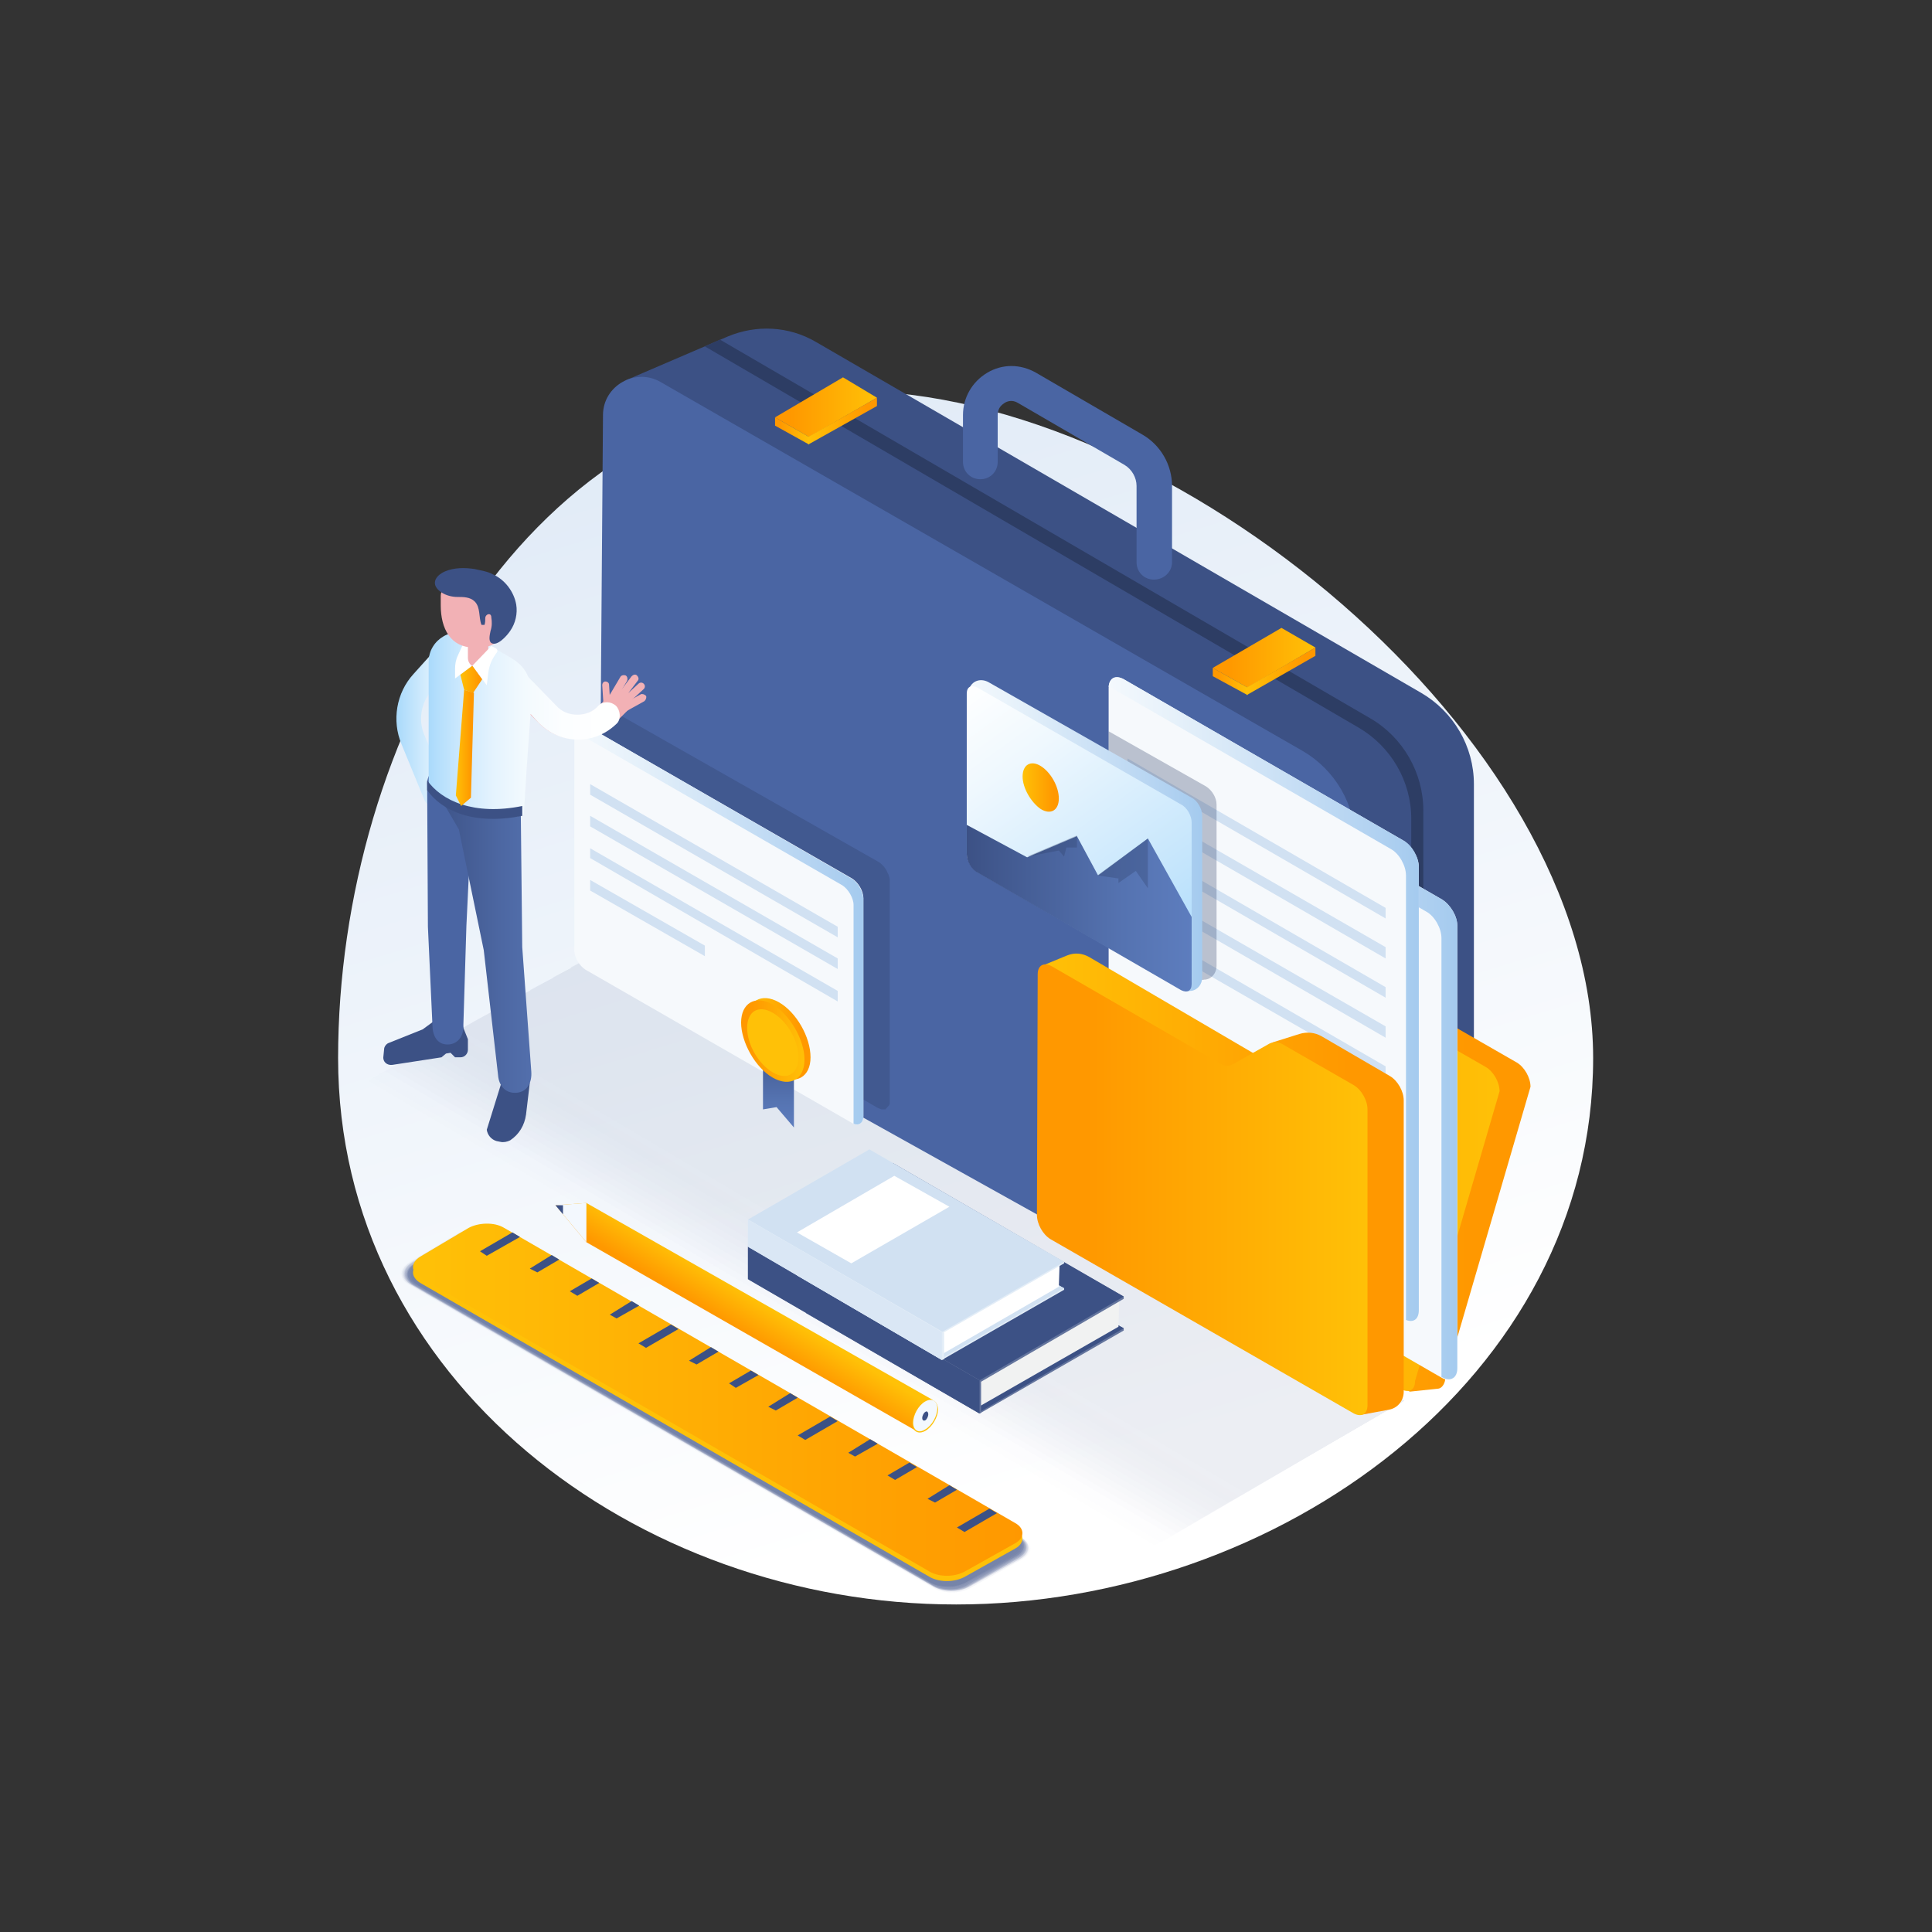 <?xml version="1.0" encoding="utf-8"?>
<!-- Generator: Adobe Illustrator 19.0.0, SVG Export Plug-In . SVG Version: 6.00 Build 0)  -->
<svg version="1.1" id="Layer_1" xmlns="http://www.w3.org/2000/svg" xmlns:xlink="http://www.w3.org/1999/xlink" x="0px" y="0px"
	 viewBox="0 0 256 256" style="enable-background:new 0 0 256 256;" xml:space="preserve">
<rect x="0" y="0" width="256" height="256" fill="#333333" stroke="none"/>
<style type="text/css">
	.st0{fill:url(#XMLID_11_);}
	.st1{opacity:0.1;}
	.st2{opacity:0;fill:#3C5185;}
	.st3{opacity:2.439000e-002;fill:#3C5185;}
	.st4{opacity:4.878000e-002;fill:#3C5185;}
	.st5{opacity:7.317100e-002;fill:#3C5185;}
	.st6{opacity:9.756100e-002;fill:#3C5185;}
	.st7{opacity:0.122;fill:#3C5185;}
	.st8{opacity:0.146;fill:#3C5185;}
	.st9{opacity:0.171;fill:#3C5185;}
	.st10{opacity:0.195;fill:#3C5185;}
	.st11{opacity:0.22;fill:#3C5185;}
	.st12{opacity:0.244;fill:#3C5185;}
	.st13{opacity:0.268;fill:#3C5185;}
	.st14{opacity:0.293;fill:#3C5185;}
	.st15{opacity:0.317;fill:#3C5185;}
	.st16{opacity:0.342;fill:#3C5185;}
	.st17{opacity:0.366;fill:#3C5185;}
	.st18{opacity:0.39;fill:#3C5185;}
	.st19{opacity:0.415;fill:#3C5185;}
	.st20{opacity:0.439;fill:#3C5185;}
	.st21{opacity:0.463;fill:#3C5185;}
	.st22{opacity:0.488;fill:#3C5185;}
	.st23{opacity:0.512;fill:#3C5185;}
	.st24{opacity:0.537;fill:#3C5185;}
	.st25{opacity:0.561;fill:#3C5185;}
	.st26{opacity:0.585;fill:#3C5185;}
	.st27{opacity:0.61;fill:#3C5185;}
	.st28{opacity:0.634;fill:#3C5185;}
	.st29{opacity:0.658;fill:#3C5185;}
	.st30{opacity:0.683;fill:#3C5185;}
	.st31{opacity:0.707;fill:#3C5185;}
	.st32{opacity:0.732;fill:#3C5185;}
	.st33{opacity:0.756;fill:#3C5185;}
	.st34{opacity:0.78;fill:#3C5185;}
	.st35{opacity:0.805;fill:#3C5185;}
	.st36{opacity:0.829;fill:#3C5185;}
	.st37{opacity:0.854;fill:#3C5185;}
	.st38{opacity:0.878;fill:#3C5185;}
	.st39{opacity:0.902;fill:#3C5185;}
	.st40{opacity:0.927;fill:#3C5185;}
	.st41{opacity:0.951;fill:#3C5185;}
	.st42{opacity:0.976;fill:#3C5185;}
	.st43{fill:#3C5185;}
	.st44{fill:#2D3D64;}
	.st45{fill:#4A65A3;}
	.st46{fill:url(#XMLID_168_);}
	.st47{fill:url(#XMLID_169_);}
	.st48{fill:url(#XMLID_170_);}
	.st49{fill:url(#XMLID_171_);}
	.st50{fill:url(#XMLID_172_);}
	.st51{fill:url(#XMLID_173_);}
	.st52{fill:url(#XMLID_175_);}
	.st53{fill:url(#XMLID_177_);}
	.st54{fill:#F6F9FC;}
	.st55{fill:url(#XMLID_178_);}
	.st56{fill:url(#XMLID_179_);}
	.st57{fill:#D1E1F2;}
	.st58{fill:url(#XMLID_180_);}
	.st59{fill:url(#XMLID_181_);}
	.st60{opacity:0.3;fill:#2D3D64;}
	.st61{fill:url(#XMLID_182_);}
	.st62{fill:url(#XMLID_183_);}
	.st63{fill:url(#XMLID_184_);}
	.st64{fill:url(#XMLID_185_);}
	.st65{opacity:0.7;}
	.st66{fill:#FFC107;}
	.st67{fill:url(#XMLID_186_);}
	.st68{fill:url(#XMLID_187_);}
	.st69{fill:#F3F8FE;}
	.st70{fill:#63749D;}
	.st71{fill:#F1F2F2;}
	.st72{fill:#FFFFFF;}
	.st73{fill:#E3EDF7;}
	.st74{fill:#DAE7F5;}
	.st75{fill:url(#XMLID_188_);}
	.st76{fill:url(#XMLID_189_);}
	.st77{fill:url(#XMLID_190_);}
	.st78{fill:url(#XMLID_191_);}
	.st79{fill:url(#XMLID_192_);}
	.st80{fill:#F2B1B5;}
	.st81{fill:url(#XMLID_193_);}
	.st82{fill:url(#XMLID_194_);}
	.st83{fill:url(#XMLID_195_);}
	.st84{fill:url(#XMLID_196_);}
</style>
<g>
	<linearGradient id="XMLID_11_" gradientUnits="userSpaceOnUse" x1="150.027" y1="213.026" x2="100.866" y2="52.718">
		<stop  offset="0.11" style="stop-color:#FFFFFF"/>
		<stop  offset="1" style="stop-color:#E1EBF7"/>
	</linearGradient>
	<path id="XMLID_167_" class="st0" d="M211.1,140.2c0,42.4-41.9,72.4-84.4,72.4s-81.9-29.9-81.9-72.4s25.4-88.4,67.9-88.4
		S211.1,97.7,211.1,140.2z"/>
	<g id="XMLID_98_" class="st1">
		<polygon id="XMLID_117_" class="st2" points="81.6,125.2 47.9,143.6 152.3,205.3 186,185.6 		"/>
		<polygon id="XMLID_166_" class="st3" points="81.6,125.2 48.7,143.2 153,204.8 186,185.6 		"/>
		<polygon id="XMLID_165_" class="st4" points="81.6,125.2 49.4,142.8 153.8,204.4 186,185.6 		"/>
		<polygon id="XMLID_164_" class="st5" points="81.6,125.2 50.2,142.4 154.5,204 186,185.6 		"/>
		<polygon id="XMLID_163_" class="st6" points="81.6,125.2 51,141.9 155.3,203.5 186,185.6 		"/>
		<polygon id="XMLID_162_" class="st7" points="81.6,125.2 51.8,141.5 156,203.1 186,185.6 		"/>
		<polygon id="XMLID_161_" class="st8" points="81.6,125.2 52.5,141.1 156.8,202.6 186,185.6 		"/>
		<polygon id="XMLID_160_" class="st9" points="81.6,125.2 53.3,140.6 157.5,202.2 186,185.6 		"/>
		<polygon id="XMLID_149_" class="st10" points="81.6,125.2 54.1,140.2 158.3,201.7 186,185.6 		"/>
		<polygon id="XMLID_139_" class="st11" points="81.6,125.2 54.8,139.8 159,201.3 186,185.6 		"/>
		<polygon id="XMLID_138_" class="st12" points="81.6,125.2 55.6,139.4 159.8,200.9 186,185.6 		"/>
		<polygon id="XMLID_134_" class="st13" points="81.6,125.2 56.4,138.9 160.5,200.4 186,185.6 		"/>
		<polygon id="XMLID_133_" class="st14" points="81.6,125.2 57.1,138.5 161.2,200 186,185.6 		"/>
		<polygon id="XMLID_132_" class="st15" points="81.6,125.2 57.9,138.1 162,199.5 186,185.6 		"/>
		<polygon id="XMLID_131_" class="st16" points="81.6,125.2 58.7,137.7 162.7,199.1 186,185.6 		"/>
		<polygon id="XMLID_115_" class="st17" points="81.6,125.2 59.5,137.2 163.5,198.7 186,185.6 		"/>
		<polygon id="XMLID_114_" class="st18" points="81.6,125.2 60.2,136.8 164.2,198.2 186,185.6 		"/>
		<polygon id="XMLID_113_" class="st19" points="81.6,125.2 61,136.4 165,197.8 186,185.6 		"/>
		<polygon id="XMLID_112_" class="st20" points="81.6,125.2 61.8,135.9 165.7,197.3 186,185.6 		"/>
		<polygon id="XMLID_111_" class="st21" points="81.6,125.2 62.5,135.5 166.5,196.9 186,185.6 		"/>
		<polygon id="XMLID_110_" class="st22" points="81.6,125.2 63.3,135.1 167.2,196.4 186,185.6 		"/>
		<polygon id="XMLID_109_" class="st23" points="81.6,125.2 64.1,134.7 168,196 186,185.6 		"/>
		<polygon id="XMLID_108_" class="st24" points="81.6,125.2 64.9,134.2 168.7,195.6 186,185.6 		"/>
		<polygon id="XMLID_107_" class="st25" points="81.6,125.2 65.6,133.8 169.5,195.1 186,185.6 		"/>
		<polygon id="XMLID_106_" class="st26" points="81.6,125.2 66.4,133.4 170.2,194.7 186,185.6 		"/>
		<polygon id="XMLID_105_" class="st27" points="81.6,125.2 67.2,132.9 170.9,194.2 186,185.6 		"/>
		<polygon id="XMLID_104_" class="st28" points="81.6,125.2 67.9,132.5 171.7,193.8 186,185.6 		"/>
		<polygon id="XMLID_103_" class="st29" points="81.6,125.2 68.7,132.1 172.4,193.4 186,185.6 		"/>
		<polygon id="XMLID_102_" class="st30" points="81.6,125.2 69.5,131.7 173.2,192.9 186,185.6 		"/>
		<polygon id="XMLID_101_" class="st31" points="81.6,125.2 70.2,131.2 173.9,192.5 186,185.6 		"/>
		<polygon id="XMLID_100_" class="st32" points="81.6,125.2 71,130.8 174.7,192 186,185.6 		"/>
		<polygon id="XMLID_99_" class="st33" points="81.6,125.2 71.8,130.4 175.4,191.6 186,185.6 		"/>
		<polygon id="XMLID_70_" class="st34" points="81.6,125.2 72.6,130 176.2,191.1 186,185.6 		"/>
		<polygon id="XMLID_69_" class="st35" points="81.6,125.2 73.3,129.5 176.9,190.7 186,185.6 		"/>
		<polygon id="XMLID_64_" class="st36" points="81.6,125.2 74.1,129.1 177.7,190.3 186,185.6 		"/>
		<polygon id="XMLID_62_" class="st37" points="81.6,125.2 74.9,128.7 178.4,189.8 186,185.6 		"/>
		<polygon id="XMLID_61_" class="st38" points="81.6,125.2 75.6,128.2 179.2,189.4 186,185.6 		"/>
		<polygon id="XMLID_60_" class="st39" points="81.6,125.2 76.4,127.8 179.9,188.9 186,185.6 		"/>
		<polygon id="XMLID_59_" class="st40" points="81.6,125.2 77.2,127.4 180.6,188.5 186,185.6 		"/>
		<polygon id="XMLID_52_" class="st41" points="81.6,125.2 77.9,127 181.4,188.1 186,185.6 		"/>
		<polygon id="XMLID_51_" class="st42" points="81.6,125.2 78.7,126.5 182.1,187.6 186,185.6 		"/>
		<polygon id="XMLID_116_" class="st43" points="81.6,125.2 79.5,126.1 182.9,187.2 186,185.6 		"/>
	</g>
	<g id="XMLID_65_">
		<path id="XMLID_80_" class="st43" d="M96.4,44.6c3.8-1.6,8.1-1.4,11.7,0.7l80.2,46.5c4.3,2.5,7,7.1,7,12.1v58.9
			c0,4.2-2.2,8.1-5.9,10.3l-12.4,7.3l-74.6-55.4c-4.5-2.5-7.2-7.2-7.2-12.3L82.9,50.4L96.4,44.6z"/>
		<path id="XMLID_79_" class="st44" d="M181.6,95.2L95.4,45l-2,0.9L180,96.4c4.3,2.5,7,7.1,7,12.1v65.9l1.6-0.9v-66.1
			C188.6,102.4,185.9,97.7,181.6,95.2z"/>
		<path id="XMLID_78_" class="st45" d="M87.5,50.6l85.1,48.9c4.3,2.5,7,7.1,7,12.1v64.2c0,3.9-4.2,6.3-7.6,4.4l-85.4-47.6
			c-4.5-2.5-7.2-7.2-7.2-12.3L79.9,55C79.9,51.1,84.2,48.7,87.5,50.6z"/>
		<g id="XMLID_74_">
			<linearGradient id="XMLID_168_" gradientUnits="userSpaceOnUse" x1="102.669" y1="53.961" x2="116.228" y2="53.961">
				<stop  offset="0.15" style="stop-color:#FF9800"/>
				<stop  offset="1" style="stop-color:#FFC107"/>
			</linearGradient>
			<polygon id="XMLID_77_" class="st46" points="102.7,55.3 111.7,50 116.2,52.7 107.2,57.9 			"/>
			<linearGradient id="XMLID_169_" gradientUnits="userSpaceOnUse" x1="102.669" y1="57.09" x2="107.189" y2="57.09">
				<stop  offset="0.15" style="stop-color:#FF9800"/>
				<stop  offset="1" style="stop-color:#FFC107"/>
			</linearGradient>
			<polygon id="XMLID_76_" class="st47" points="102.7,55.3 102.7,56.4 107.2,58.9 107.2,57.9 			"/>
			
				<linearGradient id="XMLID_170_" gradientUnits="userSpaceOnUse" x1="75.346" y1="55.785" x2="84.483" y2="55.785" gradientTransform="matrix(-1 0 0 1 191.574 0)">
				<stop  offset="0.15" style="stop-color:#FF9800"/>
				<stop  offset="1" style="stop-color:#FFC107"/>
			</linearGradient>
			<polygon id="XMLID_75_" class="st48" points="116.2,52.7 116.2,53.8 107.1,58.9 107.1,57.9 			"/>
		</g>
		<g id="XMLID_68_">
			<linearGradient id="XMLID_171_" gradientUnits="userSpaceOnUse" x1="160.738" y1="87.151" x2="174.297" y2="87.151">
				<stop  offset="0.15" style="stop-color:#FF9800"/>
				<stop  offset="1" style="stop-color:#FFC107"/>
			</linearGradient>
			<polygon id="XMLID_73_" class="st49" points="160.7,88.5 169.8,83.2 174.3,85.8 165.3,91.1 			"/>
			<linearGradient id="XMLID_172_" gradientUnits="userSpaceOnUse" x1="160.738" y1="90.28" x2="165.258" y2="90.28">
				<stop  offset="0.15" style="stop-color:#FF9800"/>
				<stop  offset="1" style="stop-color:#FFC107"/>
			</linearGradient>
			<polygon id="XMLID_72_" class="st50" points="160.7,88.5 160.7,89.6 165.3,92.1 165.3,91.1 			"/>
			
				<linearGradient id="XMLID_173_" gradientUnits="userSpaceOnUse" x1="17.277" y1="88.975" x2="26.414" y2="88.975" gradientTransform="matrix(-1 0 0 1 191.574 0)">
				<stop  offset="0.15" style="stop-color:#FF9800"/>
				<stop  offset="1" style="stop-color:#FFC107"/>
			</linearGradient>
			<polygon id="XMLID_71_" class="st51" points="174.3,85.8 174.3,86.9 165.2,92.1 165.2,91.1 			"/>
		</g>
		<g id="XMLID_66_">
			<path id="XMLID_67_" class="st45" d="M152.9,76.8c-1.3,0-2.3-1-2.3-2.3V64.4c0-1.1-0.6-2.2-1.6-2.8l-14.1-8.2
				c-0.8-0.5-1.5-0.2-1.8,0c-0.3,0.2-0.9,0.6-0.9,1.6v6.2c0,1.3-1,2.3-2.3,2.3c-1.3,0-2.3-1-2.3-2.3V55c0-2.3,1.2-4.4,3.2-5.6
				c2-1.2,4.4-1.2,6.5,0l14.1,8.2c2.4,1.4,3.9,4,3.9,6.8v10.1C155.3,75.8,154.2,76.8,152.9,76.8z"/>
		</g>
	</g>
	<g id="XMLID_48_">
		<linearGradient id="XMLID_175_" gradientUnits="userSpaceOnUse" x1="146.764" y1="154.492" x2="202.935" y2="154.492">
			<stop  offset="0" style="stop-color:#FFC107"/>
			<stop  offset="0.85" style="stop-color:#FF9800"/>
		</linearGradient>
		<path id="XMLID_1113_" class="st52" d="M158.5,125.3l0.3-0.3c0.6-0.5,1.4-0.5,2.1-0.1l22.5,13.1c0.5,0.3,1.1,0.3,1.6,0l4.6-2.6
			c0.6-0.4,1.4-0.4,2,0l9.4,5.4c1,0.6,1.8,2,1.8,3.2l-11.3,38.7c0,0.4-0.3,1.2-0.9,1.3l-3.8,0.4l-38.3-23.5c-1-0.6-1.8-2-1.8-3.2
			l11.3-31.3C158.1,125.9,158.2,125.6,158.5,125.3z"/>
		<linearGradient id="XMLID_177_" gradientUnits="userSpaceOnUse" x1="143.661" y1="154.868" x2="198.777" y2="154.868">
			<stop  offset="0.15" style="stop-color:#FF9800"/>
			<stop  offset="1" style="stop-color:#FFC107"/>
		</linearGradient>
		<path id="XMLID_1112_" class="st53" d="M155,126.7c0-1.2,0.8-1.6,1.8-1.1l22.5,13c0.5,0.3,1.1,0.3,1.6,0l4.6-2.6
			c0.6-0.4,1.4-0.4,2,0l9.4,5.4c1,0.6,1.8,2,1.8,3.2L187.5,183c0,1.2-0.8,1.6-1.8,1.1L145.5,161c-1-0.6-1.8-2-1.8-3.2L155,126.7z"/>
		<path id="XMLID_1111_" class="st54" d="M154,97.8c-1.1-0.6-2-0.1-2,1.2v58.7c0,1.3,0.9,2.8,2,3.5l37.1,21.4c1.1,0.6,2,0.1,2-1.2
			v-58.7c0-1.3-0.9-2.8-2-3.5L154,97.8z"/>
		<linearGradient id="XMLID_178_" gradientUnits="userSpaceOnUse" x1="151.965" y1="140.184" x2="193.076" y2="140.184">
			<stop  offset="0" style="stop-color:#F4F9FD"/>
			<stop  offset="0.209" style="stop-color:#E6F1FA"/>
			<stop  offset="0.851" style="stop-color:#B2D2F1"/>
			<stop  offset="0.996" style="stop-color:#A5CBEF"/>
		</linearGradient>
		<path id="XMLID_1109_" class="st55" d="M191.1,119.2L154,97.8c-1.1-0.6-2-0.1-2,1.2v0.4l37,21.4c1.1,0.6,2,2.2,2,3.5v58.2l0.1,0
			c1.1,0.6,2,0.1,2-1.2v-58.7C193.1,121.4,192.2,119.9,191.1,119.2z"/>
		<path id="XMLID_1108_" class="st54" d="M148.9,90c-1.1-0.6-2-0.1-2,1.2v58.7c0,1.3,0.9,2.8,2,3.5l37.1,21.4c1.1,0.6,2,0.1,2-1.2
			v-58.7c0-1.3-0.9-2.8-2-3.5L148.9,90z"/>
		<linearGradient id="XMLID_179_" gradientUnits="userSpaceOnUse" x1="146.922" y1="132.313" x2="188.018" y2="132.313">
			<stop  offset="0" style="stop-color:#F4F9FD"/>
			<stop  offset="0.209" style="stop-color:#E6F1FA"/>
			<stop  offset="0.851" style="stop-color:#B2D2F1"/>
			<stop  offset="0.996" style="stop-color:#A5CBEF"/>
		</linearGradient>
		<path id="XMLID_1107_" class="st56" d="M186,111.4L148.9,90c-1.1-0.6-1.9-0.2-2,1c0.1,0,0.2,0.1,0.3,0.1l37.1,21.4
			c1.1,0.6,2,2.2,2,3.5v58.7c0,0.1,0,0.1,0,0.2c1,0.4,1.7-0.1,1.7-1.3v-58.7C188,113.6,187.1,112,186,111.4z"/>
		<g id="XMLID_1105_">
			<polygon id="XMLID_1106_" class="st57" points="183.6,121.7 149.4,101.9 149.4,100.5 183.6,120.3 			"/>
		</g>
		<g id="XMLID_1103_">
			<polygon id="XMLID_1104_" class="st57" points="183.6,127 149.4,107.2 149.4,105.8 183.6,125.5 			"/>
		</g>
		<g id="XMLID_1101_">
			<polygon id="XMLID_1102_" class="st57" points="183.6,132.2 149.4,112.4 149.4,111 183.6,130.8 			"/>
		</g>
		<g id="XMLID_63_">
			<polygon id="XMLID_1100_" class="st57" points="183.6,137.5 149.4,117.7 149.4,116.3 183.6,136 			"/>
		</g>
		<g id="XMLID_57_">
			<polygon id="XMLID_58_" class="st57" points="183.6,142.7 149.4,123 149.4,121.5 183.6,141.3 			"/>
		</g>
		<linearGradient id="XMLID_180_" gradientUnits="userSpaceOnUse" x1="137.944" y1="156.917" x2="185.958" y2="156.917">
			<stop  offset="0" style="stop-color:#FFC107"/>
			<stop  offset="0.85" style="stop-color:#FF9800"/>
		</linearGradient>
		<path id="XMLID_56_" class="st58" d="M141.4,126.6c1-0.4,2-0.3,2.9,0.2l22.2,13c0.5,0.3,1.7-1.5,2.2-1.7l3.5-1.1
			c1-0.3,2-0.2,2.9,0.3l9.1,5.3c1,0.6,1.8,2,1.8,3.2v38.6c0,1.2-0.8,2.2-2,2.4l-3.8,0.7l-37.3-24c-1-0.6-1.8-2-1.8-3.2l-3.1-32.3
			L141.4,126.6z"/>
		<linearGradient id="XMLID_181_" gradientUnits="userSpaceOnUse" x1="137.456" y1="157.595" x2="181.282" y2="157.595">
			<stop  offset="0.15" style="stop-color:#FF9800"/>
			<stop  offset="1" style="stop-color:#FFC107"/>
		</linearGradient>
		<path id="XMLID_1049_" class="st59" d="M137.5,129.1c0-1.2,0.8-1.6,1.8-1.1l22.5,13c0.5,0.3,1.1,0.3,1.6,0l4.6-2.6
			c0.6-0.4,1.4-0.4,2,0l9.4,5.4c1,0.6,1.8,2,1.8,3.2v39.2c0,1.2-0.8,1.6-1.8,1.1l-40.2-23.1c-1-0.6-1.8-2-1.8-3.2L137.5,129.1z"/>
		<path id="XMLID_50_" class="st60" d="M159.8,104.2l-12.9-7.3V123l11.5,6.6c0.4,0.2,0.8,0.3,1.2,0.2l0.1,0c0.9-0.1,1.5-0.9,1.5-1.8
			v-21.4C161.2,105.7,160.6,104.7,159.8,104.2z"/>
		<g id="XMLID_49_">
			
				<linearGradient id="XMLID_182_" gradientUnits="userSpaceOnUse" x1="355.273" y1="110.746" x2="386.356" y2="110.746" gradientTransform="matrix(1 0 0 1 -227.153 0)">
				<stop  offset="0" style="stop-color:#F4F9FD"/>
				<stop  offset="0.209" style="stop-color:#E6F1FA"/>
				<stop  offset="0.851" style="stop-color:#B2D2F1"/>
				<stop  offset="0.996" style="stop-color:#A5CBEF"/>
			</linearGradient>
			<path id="XMLID_55_" class="st61" d="M128.6,90.9l-0.1,0.2c-0.2,0.3-0.3,0.6-0.3,1v21.1c0,0.9,0.6,2,1.4,2.4l26.9,15.5
				c0.4,0.2,0.8,0.3,1.2,0.2l0.1,0c0.9-0.1,1.5-0.9,1.5-1.8v-21.4c0-0.9-0.6-2-1.4-2.4L131,90.4C130.1,89.9,129.1,90.1,128.6,90.9z"
				/>
			<linearGradient id="XMLID_183_" gradientUnits="userSpaceOnUse" x1="157.585" y1="131.37" x2="128.252" y2="90.371">
				<stop  offset="0" style="stop-color:#A8D9FB"/>
				<stop  offset="0.278" style="stop-color:#C4E5FC"/>
				<stop  offset="0.756" style="stop-color:#EFF8FE"/>
				<stop  offset="1" style="stop-color:#FFFFFF"/>
			</linearGradient>
			<path id="XMLID_54_" class="st62" d="M129.5,91.1c-0.8-0.4-1.4-0.1-1.4,0.8v21.2c0,0.9,0.6,2,1.4,2.4l27,15.6
				c0.8,0.4,1.4,0.1,1.4-0.8v-21.3c0-0.9-0.6-2-1.4-2.4L129.5,91.1z"/>
			
				<linearGradient id="XMLID_184_" gradientUnits="userSpaceOnUse" x1="315.815" y1="104.309" x2="320.655" y2="104.309" gradientTransform="matrix(-1 0 0 1 456.146 0)">
				<stop  offset="0.15" style="stop-color:#FF9800"/>
				<stop  offset="1" style="stop-color:#FFC107"/>
			</linearGradient>
			<path id="XMLID_1032_" class="st63" d="M137.9,101.5c-1.3-0.8-2.4-0.2-2.4,1.4c0,1.5,1.1,3.4,2.4,4.3c1.3,0.8,2.4,0.2,2.4-1.4
				C140.3,104.2,139.2,102.3,137.9,101.5z"/>
			<linearGradient id="XMLID_185_" gradientUnits="userSpaceOnUse" x1="128.12" y1="120.23" x2="157.904" y2="120.23">
				<stop  offset="0" style="stop-color:#3C5185"/>
				<stop  offset="0.128" style="stop-color:#41588E"/>
				<stop  offset="0.695" style="stop-color:#5573B1"/>
				<stop  offset="1" style="stop-color:#5D7DBE"/>
			</linearGradient>
			<path id="XMLID_1024_" class="st64" d="M152.1,111.1l-6.6,4.9l-2.8-5.2l-6.6,2.8l-8-4.3v3.9c0,0.9,0.6,2,1.4,2.4l27,15.6
				c0.8,0.4,1.4,0.1,1.4-0.8v-3.4v-5.5L152.1,111.1z"/>
			<polygon id="XMLID_971_" class="st60" points="152.1,111.1 152.1,117.7 150.5,115.4 148.2,117 148.2,116.4 145.4,116 
				152.1,111.1 			"/>
			<polygon id="XMLID_53_" class="st60" points="142.7,110.7 142.7,112.3 141.3,112.3 141,113.5 140.3,112.7 136.1,113.5 			"/>
		</g>
	</g>
	<g id="XMLID_255_">
		<g class="st65">
			<path id="XMLID_272_" class="st2" d="M135.6,206.6c1.4-0.8,1.4-2,0-2.8l-70-40.4c-1.4-0.8-3.6-0.8-4.9,0l-6.6,3.9
				c-1.3,0.8-1.3,2.1,0,2.9l69.7,40.3c1.4,0.8,3.6,0.8,4.9,0L135.6,206.6z"/>
			<path id="XMLID_47_" class="st3" d="M135.5,206.6c1.4-0.8,1.4-2,0-2.8l-69.9-40.4c-1.3-0.8-3.5-0.8-4.9,0l-6.6,3.9
				c-1.3,0.8-1.3,2.1,0,2.9l69.6,40.2c1.3,0.8,3.6,0.8,4.9,0L135.5,206.6z"/>
			<path id="XMLID_45_" class="st4" d="M135.4,206.6c1.3-0.8,1.3-2,0-2.8l-69.8-40.3c-1.3-0.8-3.5-0.8-4.9,0l-6.5,3.9
				c-1.3,0.8-1.3,2.1,0,2.8l69.5,40.2c1.3,0.8,3.5,0.8,4.9,0L135.4,206.6z"/>
			<path id="XMLID_44_" class="st5" d="M135.3,206.5c1.3-0.8,1.3-2,0-2.8l-69.7-40.3c-1.3-0.8-3.5-0.8-4.8,0l-6.5,3.9
				c-1.3,0.8-1.3,2.1,0,2.8l69.4,40.1c1.3,0.8,3.5,0.8,4.9,0L135.3,206.5z"/>
			<path id="XMLID_43_" class="st6" d="M135.3,206.5c1.3-0.8,1.3-2,0-2.8l-69.6-40.2c-1.3-0.8-3.5-0.8-4.8,0l-6.5,3.9
				c-1.3,0.8-1.3,2.1,0,2.8l69.3,40c1.3,0.8,3.5,0.8,4.8,0L135.3,206.5z"/>
			<path id="XMLID_42_" class="st7" d="M135.2,206.5c1.3-0.8,1.3-2,0-2.8l-69.4-40.2c-1.3-0.8-3.5-0.7-4.8,0l-6.5,3.9
				c-1.3,0.8-1.3,2.1,0,2.8l69.2,40c1.3,0.8,3.5,0.8,4.8,0L135.2,206.5z"/>
			<path id="XMLID_41_" class="st8" d="M135.1,206.4c1.3-0.8,1.3-2,0-2.8l-69.3-40.1c-1.3-0.8-3.5-0.7-4.8,0l-6.4,3.8
				c-1.3,0.8-1.3,2,0,2.8l69.1,39.9c1.3,0.8,3.5,0.8,4.8,0L135.1,206.4z"/>
			<path id="XMLID_40_" class="st9" d="M135,206.4c1.3-0.8,1.3-2,0-2.7l-69.2-40c-1.3-0.8-3.5-0.7-4.8,0l-6.4,3.8
				c-1.3,0.8-1.3,2,0,2.8l69,39.9c1.3,0.8,3.5,0.8,4.8,0L135,206.4z"/>
			<path id="XMLID_37_" class="st10" d="M135,206.4c1.3-0.7,1.3-2,0-2.7l-69.1-40c-1.3-0.8-3.4-0.7-4.7,0l-6.4,3.8
				c-1.3,0.8-1.3,2,0,2.8l68.9,39.8c1.3,0.8,3.5,0.8,4.8,0L135,206.4z"/>
			<path id="XMLID_35_" class="st11" d="M134.9,206.3c1.3-0.7,1.3-2,0-2.7l-69-39.9c-1.3-0.8-3.4-0.7-4.7,0l-6.4,3.8
				c-1.3,0.8-1.3,2,0,2.8l68.7,39.8c1.3,0.8,3.4,0.8,4.8,0L134.9,206.3z"/>
			<path id="XMLID_34_" class="st12" d="M134.8,206.3c1.3-0.7,1.3-2,0-2.7l-68.9-39.9c-1.3-0.8-3.4-0.7-4.7,0l-6.3,3.8
				c-1.3,0.8-1.3,2,0,2.8l68.6,39.7c1.3,0.8,3.4,0.8,4.7,0L134.8,206.3z"/>
			<path id="XMLID_33_" class="st13" d="M134.7,206.2c1.3-0.7,1.3-2,0-2.7L66,163.7c-1.3-0.7-3.4-0.7-4.7,0l-6.3,3.8
				c-1.3,0.8-1.3,2,0,2.8l68.5,39.7c1.3,0.7,3.4,0.8,4.7,0L134.7,206.2z"/>
			<path id="XMLID_32_" class="st14" d="M134.7,206.2c1.3-0.7,1.3-2,0-2.7L66,163.7c-1.3-0.7-3.4-0.7-4.7,0l-6.3,3.8
				c-1.3,0.8-1.3,2,0,2.7l68.4,39.6c1.3,0.7,3.4,0.8,4.7,0L134.7,206.2z"/>
			<path id="XMLID_31_" class="st15" d="M134.6,206.2c1.3-0.7,1.3-1.9,0-2.7L66,163.7c-1.3-0.7-3.4-0.7-4.7,0l-6.3,3.7
				c-1.3,0.8-1.3,2,0,2.7l68.3,39.6c1.3,0.7,3.4,0.7,4.7,0L134.6,206.2z"/>
			<path id="XMLID_30_" class="st16" d="M134.5,206.1c1.3-0.7,1.3-1.9,0-2.7l-68.5-39.7c-1.3-0.7-3.4-0.7-4.6,0l-6.2,3.7
				c-1.3,0.8-1.3,2,0,2.7l68.2,39.5c1.3,0.7,3.4,0.7,4.7,0L134.5,206.1z"/>
			<path id="XMLID_29_" class="st17" d="M134.4,206.1c1.3-0.7,1.3-1.9,0-2.7l-68.4-39.6c-1.3-0.7-3.4-0.7-4.6,0l-6.2,3.7
				c-1.3,0.8-1.3,2,0,2.7l68.1,39.5c1.3,0.7,3.4,0.7,4.6,0L134.4,206.1z"/>
			<path id="XMLID_28_" class="st18" d="M134.4,206.1c1.3-0.7,1.3-1.9,0-2.7l-68.2-39.6c-1.3-0.7-3.3-0.7-4.6,0l-6.2,3.7
				c-1.3,0.8-1.3,2,0,2.7l68,39.4c1.3,0.7,3.4,0.7,4.6,0L134.4,206.1z"/>
			<path id="XMLID_27_" class="st19" d="M134.3,206c1.3-0.7,1.3-1.9,0-2.6l-68.1-39.5c-1.3-0.7-3.3-0.7-4.6,0l-6.2,3.7
				c-1.3,0.7-1.2,2,0,2.7l67.9,39.4c1.3,0.7,3.3,0.7,4.6,0L134.3,206z"/>
			<path id="XMLID_26_" class="st20" d="M134.2,206c1.3-0.7,1.3-1.9,0-2.6l-68-39.5c-1.3-0.7-3.3-0.7-4.6,0l-6.2,3.7
				c-1.3,0.7-1.2,2,0,2.7l67.8,39.3c1.3,0.7,3.3,0.7,4.6,0L134.2,206z"/>
			<path id="XMLID_25_" class="st21" d="M134.1,206c1.3-0.7,1.3-1.9,0-2.6l-67.9-39.4c-1.3-0.7-3.3-0.7-4.5,0l-6.1,3.7
				c-1.2,0.7-1.2,1.9,0,2.7l67.7,39.3c1.3,0.7,3.3,0.7,4.6,0L134.1,206z"/>
			<path id="XMLID_24_" class="st22" d="M134.1,205.9c1.3-0.7,1.3-1.9,0-2.6l-67.8-39.4c-1.3-0.7-3.3-0.7-4.5,0l-6.1,3.6
				c-1.2,0.7-1.2,1.9,0,2.7l67.6,39.2c1.3,0.7,3.3,0.7,4.6,0L134.1,205.9z"/>
			<path id="XMLID_23_" class="st23" d="M134,205.9c1.2-0.7,1.3-1.9,0-2.6L66.3,164c-1.2-0.7-3.3-0.7-4.5,0l-6.1,3.6
				c-1.2,0.7-1.2,1.9,0,2.6l67.5,39.2c1.2,0.7,3.3,0.7,4.5,0L134,205.9z"/>
			<path id="XMLID_22_" class="st24" d="M133.9,205.9c1.2-0.7,1.2-1.9,0-2.6L66.3,164c-1.2-0.7-3.3-0.7-4.5,0l-6.1,3.6
				c-1.2,0.7-1.2,1.9,0,2.6l67.3,39.1c1.2,0.7,3.3,0.7,4.5,0L133.9,205.9z"/>
			<path id="XMLID_21_" class="st25" d="M133.8,205.8c1.2-0.7,1.2-1.9,0-2.6L66.4,164c-1.2-0.7-3.2-0.7-4.5,0l-6,3.6
				c-1.2,0.7-1.2,1.9,0,2.6l67.2,39.1c1.2,0.7,3.3,0.7,4.5,0L133.8,205.8z"/>
			<path id="XMLID_20_" class="st26" d="M133.8,205.8c1.2-0.7,1.2-1.9,0-2.6L66.4,164c-1.2-0.7-3.2-0.7-4.5,0l-6,3.6
				c-1.2,0.7-1.2,1.9,0,2.6l67.1,39c1.2,0.7,3.2,0.7,4.5,0L133.8,205.8z"/>
			<path id="XMLID_19_" class="st27" d="M133.7,205.7c1.2-0.7,1.2-1.9,0-2.6l-67.3-39.1c-1.2-0.7-3.2-0.7-4.4,0l-6,3.6
				c-1.2,0.7-1.2,1.9,0,2.6l67,39c1.2,0.7,3.2,0.7,4.5,0L133.7,205.7z"/>
			<path id="XMLID_18_" class="st28" d="M133.6,205.7c1.2-0.7,1.2-1.8,0-2.5l-67.2-39.1c-1.2-0.7-3.2-0.7-4.4,0l-6,3.6
				c-1.2,0.7-1.2,1.9,0,2.6l66.9,38.9c1.2,0.7,3.2,0.7,4.4,0L133.6,205.7z"/>
			<path id="XMLID_17_" class="st29" d="M133.5,205.7c1.2-0.7,1.2-1.8,0-2.5l-67-39c-1.2-0.7-3.2-0.7-4.4,0l-5.9,3.5
				c-1.2,0.7-1.2,1.9,0,2.6l66.8,38.9c1.2,0.7,3.2,0.7,4.4,0L133.5,205.7z"/>
			<path id="XMLID_16_" class="st30" d="M133.5,205.6c1.2-0.7,1.2-1.8,0-2.5l-66.9-39c-1.2-0.7-3.2-0.7-4.4,0l-5.9,3.5
				c-1.2,0.7-1.2,1.9,0,2.6l66.7,38.8c1.2,0.7,3.2,0.7,4.4,0L133.5,205.6z"/>
			<path id="XMLID_15_" class="st31" d="M133.4,205.6c1.2-0.7,1.2-1.8,0-2.5l-66.8-38.9c-1.2-0.7-3.2-0.7-4.4,0l-5.9,3.5
				c-1.2,0.7-1.2,1.9,0,2.6l66.6,38.8c1.2,0.7,3.2,0.7,4.4,0L133.4,205.6z"/>
			<path id="XMLID_14_" class="st32" d="M133.3,205.6c1.2-0.7,1.2-1.8,0-2.5l-66.7-38.9c-1.2-0.7-3.2-0.7-4.3,0l-5.9,3.5
				c-1.2,0.7-1.2,1.9,0,2.6l66.5,38.7c1.2,0.7,3.2,0.7,4.4,0L133.3,205.6z"/>
			<path id="XMLID_13_" class="st33" d="M133.2,205.5c1.2-0.7,1.2-1.8,0-2.5l-66.6-38.8c-1.2-0.7-3.1-0.7-4.3,0l-5.8,3.5
				c-1.2,0.7-1.2,1.9,0,2.5l66.4,38.7c1.2,0.7,3.2,0.7,4.4,0L133.2,205.5z"/>
			<path id="XMLID_12_" class="st34" d="M133.1,205.5c1.2-0.7,1.2-1.8,0-2.5l-66.5-38.8c-1.2-0.7-3.1-0.7-4.3,0l-5.8,3.5
				c-1.2,0.7-1.2,1.8,0,2.5l66.3,38.6c1.2,0.7,3.1,0.7,4.3,0L133.1,205.5z"/>
			<path id="XMLID_10_" class="st35" d="M133.1,205.5c1.2-0.7,1.2-1.8,0-2.5l-66.4-38.7c-1.2-0.7-3.1-0.7-4.3,0l-5.8,3.5
				c-1.2,0.7-1.2,1.8,0,2.5l66.2,38.6c1.2,0.7,3.1,0.7,4.3,0L133.1,205.5z"/>
			<path id="XMLID_8_" class="st36" d="M133,205.4c1.2-0.7,1.2-1.8,0-2.5l-66.3-38.7c-1.2-0.7-3.1-0.7-4.3,0l-5.8,3.4
				c-1.2,0.7-1.2,1.8,0,2.5l66,38.5c1.2,0.7,3.1,0.7,4.3,0L133,205.4z"/>
			<path id="XMLID_7_" class="st37" d="M132.9,205.4c1.2-0.7,1.2-1.8,0-2.5l-66.2-38.6c-1.2-0.7-3.1-0.7-4.3,0l-5.7,3.4
				c-1.2,0.7-1.2,1.8,0,2.5l65.9,38.5c1.2,0.7,3.1,0.7,4.3,0L132.9,205.4z"/>
			<path id="XMLID_6_" class="st38" d="M132.8,205.4c1.2-0.7,1.2-1.8,0-2.4l-66.1-38.6c-1.2-0.7-3.1-0.7-4.2,0l-5.7,3.4
				c-1.2,0.7-1.2,1.8,0,2.5l65.8,38.4c1.2,0.7,3.1,0.7,4.3,0L132.8,205.4z"/>
			<path id="XMLID_5_" class="st39" d="M132.8,205.3c1.2-0.7,1.2-1.8,0-2.4l-66-38.5c-1.2-0.7-3.1-0.7-4.2,0l-5.7,3.4
				c-1.2,0.7-1.1,1.8,0,2.5l65.7,38.4c1.2,0.7,3.1,0.7,4.2,0L132.8,205.3z"/>
			<path id="XMLID_4_" class="st40" d="M132.7,205.3c1.2-0.7,1.2-1.8,0-2.4l-65.8-38.5c-1.2-0.7-3.1-0.7-4.2,0l-5.7,3.4
				c-1.2,0.7-1.1,1.8,0,2.5l65.6,38.3c1.2,0.7,3.1,0.7,4.2,0L132.7,205.3z"/>
			<path id="XMLID_3_" class="st41" d="M132.6,205.2c1.2-0.7,1.2-1.7,0-2.4l-65.7-38.4c-1.2-0.7-3-0.7-4.2,0l-5.6,3.4
				c-1.1,0.7-1.1,1.8,0,2.5l65.5,38.3c1.2,0.7,3,0.7,4.2,0L132.6,205.2z"/>
			<path id="XMLID_2_" class="st42" d="M132.5,205.2c1.2-0.7,1.2-1.7,0-2.4l-65.6-38.4c-1.2-0.7-3-0.7-4.2,0l-5.6,3.3
				c-1.1,0.7-1.1,1.8,0,2.4l65.4,38.2c1.2,0.7,3,0.7,4.2,0L132.5,205.2z"/>
			<path id="XMLID_271_" class="st43" d="M132.5,205.2c1.1-0.7,1.2-1.7,0-2.4L67,164.5c-1.1-0.7-3-0.6-4.1,0l-5.6,3.3
				c-1.1,0.7-1.1,1.8,0,2.4l65.3,38.2c1.1,0.7,3,0.7,4.2,0L132.5,205.2z"/>
		</g>
		<path id="XMLID_270_" class="st66" d="M134.5,205.2c1.3-0.7,1.3-2,0-2.7l-67.7-39.1c-1.3-0.8-3.4-0.7-4.7,0l-6.4,3.8
			c-1.3,0.8-1.3,2,0,2.8l67.4,38.9c1.3,0.8,3.4,0.8,4.8,0L134.5,205.2z"/>
		
			<linearGradient id="XMLID_186_" gradientUnits="userSpaceOnUse" x1="-75.777" y1="185.467" x2="4.936" y2="185.467" gradientTransform="matrix(-1 0 0 1 59.663 0)">
			<stop  offset="0" style="stop-color:#FF9800"/>
			<stop  offset="1" style="stop-color:#FFC107"/>
		</linearGradient>
		<path id="XMLID_269_" class="st67" d="M134.5,204.5c1.3-0.7,1.3-2,0-2.7l-67.7-39.1c-1.3-0.8-3.4-0.7-4.7,0l-6.4,3.8
			c-1.3,0.8-1.3,2,0,2.8l67.4,38.9c1.3,0.8,3.4,0.8,4.8,0L134.5,204.5z"/>
		<polygon id="XMLID_268_" class="st43" points="132.1,200.5 127.8,203 126.8,202.4 131.1,199.9 		"/>
		<polygon id="XMLID_267_" class="st43" points="126.8,197.4 123.9,199.1 122.9,198.6 125.8,196.8 		"/>
		<polygon id="XMLID_266_" class="st43" points="121.5,194.4 118.6,196.1 117.6,195.5 120.5,193.8 		"/>
		<polygon id="XMLID_265_" class="st43" points="116.3,191.3 113.3,193 112.4,192.5 115.3,190.7 		"/>
		<polygon id="XMLID_264_" class="st43" points="111,188.3 106.7,190.8 105.7,190.2 110,187.7 		"/>
		<polygon id="XMLID_263_" class="st43" points="105.7,185.2 102.8,186.9 101.8,186.4 104.7,184.6 		"/>
		<polygon id="XMLID_262_" class="st43" points="100.5,182.2 97.5,183.9 96.6,183.3 99.5,181.6 		"/>
		<polygon id="XMLID_261_" class="st43" points="95.2,179.1 92.3,180.8 91.3,180.3 94.2,178.5 		"/>
		<polygon id="XMLID_260_" class="st43" points="89.9,176.1 85.6,178.6 84.6,178 88.9,175.5 		"/>
		<polygon id="XMLID_259_" class="st43" points="84.7,173 81.7,174.7 80.8,174.2 83.7,172.4 		"/>
		<polygon id="XMLID_258_" class="st43" points="79.4,170 76.5,171.7 75.5,171.1 78.4,169.4 		"/>
		<polygon id="XMLID_257_" class="st43" points="74.1,166.9 71.2,168.6 70.2,168.1 73.1,166.3 		"/>
		<polygon id="XMLID_256_" class="st43" points="68.9,163.9 64.5,166.4 63.6,165.8 67.9,163.3 		"/>
	</g>
	<g id="XMLID_1639_">
		<linearGradient id="XMLID_187_" gradientUnits="userSpaceOnUse" x1="96.935" y1="175.636" x2="99.367" y2="171.642">
			<stop  offset="0" style="stop-color:#FF9800"/>
			<stop  offset="1" style="stop-color:#FFC107"/>
		</linearGradient>
		<polygon id="XMLID_1645_" class="st68" points="77.7,159.4 123.6,185.5 121.4,189.6 77.7,164.6 73.6,159.7 		"/>
		<polygon id="XMLID_1644_" class="st69" points="77.7,159.4 77.7,164.6 73.6,159.7 		"/>
		<polygon id="XMLID_1643_" class="st43" points="74.6,159.7 73.6,159.7 74.6,160.9 		"/>
		<path id="XMLID_1642_" class="st66" d="M122.6,185.7c-0.9,0.5-1.7,1.8-1.7,2.9c0,1.1,0.8,1.5,1.7,1c0.9-0.5,1.7-1.8,1.7-2.9
			C124.2,185.6,123.5,185.2,122.6,185.7z"/>
		<path id="XMLID_1641_" class="st69" d="M122.6,185.7c-0.9,0.5-1.6,1.8-1.6,2.8c0,1,0.7,1.5,1.6,0.9c0.9-0.5,1.6-1.8,1.6-2.8
			C124.2,185.6,123.5,185.2,122.6,185.7z"/>
		<path id="XMLID_1640_" class="st43" d="M122.6,187.1c-0.2,0.1-0.4,0.5-0.4,0.8c0,0.3,0.2,0.4,0.4,0.3c0.2-0.1,0.4-0.5,0.4-0.8
			C123,187.1,122.8,186.9,122.6,187.1z"/>
	</g>
	<g id="XMLID_118_">
		<g id="XMLID_128_">
			<polygon id="XMLID_142_" class="st70" points="129.8,187.3 148.9,176.3 148.9,176 121.3,161.1 106.8,174 			"/>
			<polygon id="XMLID_141_" class="st43" points="129.8,187.1 148.9,176 121.3,160.8 106.8,173.8 			"/>
			<polygon id="XMLID_140_" class="st71" points="129,186.8 148.2,175.8 148.3,172.2 120.6,160.3 106.1,173.2 			"/>
			<polygon id="XMLID_137_" class="st70" points="118.3,154.4 148.9,171.8 148.9,172.1 129.8,183.2 99.1,165.5 			"/>
			<polygon id="XMLID_136_" class="st43" points="118.3,154.1 148.9,171.8 129.8,182.9 99.1,165.2 			"/>
			<polygon id="XMLID_135_" class="st72" points="122.3,158.3 130.9,163.2 115.4,172.1 106.8,167.2 			"/>
			<polygon id="XMLID_130_" class="st70" points="99.3,165.3 99.3,169.6 129.8,187.3 130,187.2 130,183 			"/>
			<polygon id="XMLID_129_" class="st43" points="99.1,165.2 99.1,169.5 129.8,187.3 129.8,182.9 			"/>
		</g>
		<g id="XMLID_119_">
			<polygon id="XMLID_127_" class="st73" points="124.8,180.2 141,170.9 141,170.7 117.8,158.1 105.6,169 			"/>
			<polygon id="XMLID_126_" class="st57" points="124.8,180 141,170.7 117.8,157.9 105.6,168.8 			"/>
			<polygon id="XMLID_125_" class="st72" points="124.2,179.8 140.3,170.5 140.4,167.5 117.1,157.5 104.9,168.3 			"/>
			<polygon id="XMLID_124_" class="st73" points="115.2,152.5 141,167.2 141,167.4 124.8,176.7 99.1,161.8 			"/>
			<polygon id="XMLID_123_" class="st57" points="115.2,152.3 141,167.2 124.8,176.5 99.1,161.6 			"/>
			<polygon id="XMLID_122_" class="st72" points="118.5,155.8 125.8,159.9 112.8,167.4 105.6,163.3 			"/>
			<polygon id="XMLID_121_" class="st73" points="99.3,161.7 99.3,165.3 124.8,180.2 125.1,180.1 125.1,176.6 			"/>
			<polygon id="XMLID_120_" class="st74" points="99.1,161.6 99.1,165.2 124.8,180.2 124.8,176.5 			"/>
		</g>
	</g>
	<path id="XMLID_1_" class="st60" d="M104.6,142.7l4.1,2.3v-2.6l7.6,4.4c0.2,0.1,0.3,0.1,0.5,0.2c0,0,0,0,0,0c0.1,0,0.1,0,0.2,0
		c0,0,0,0,0,0c0.1,0,0.1,0,0.2,0c0,0,0,0,0.1,0c0,0,0.1,0,0.1-0.1c0,0,0,0,0.1-0.1c0,0,0.1-0.1,0.1-0.1c0,0,0-0.1,0.1-0.1
		c0,0,0-0.1,0.1-0.1c0,0,0-0.1,0.1-0.2c0,0,0-0.1,0-0.1c0-0.1,0-0.2,0-0.3c0,0,0,0,0,0l0,0v-28.9c0-0.1,0-0.2,0-0.4
		c0-0.2-0.1-0.5-0.2-0.8c-0.1-0.1-0.1-0.2-0.2-0.4c-0.1-0.2-0.3-0.5-0.5-0.7s-0.4-0.4-0.6-0.5L81,94.1c-0.1-0.1-0.2-0.1-0.3-0.1
		c0,0-0.1,0-0.1,0c-0.1,0-0.1,0-0.2,0c-0.1,0-0.1,0-0.2,0c0,0-0.1,0-0.1,0c-0.1,0-0.1,0-0.2,0.1c0,0,0,0,0,0c-0.1,0-0.1,0.1-0.2,0.1
		c0,0,0,0,0,0c-0.1,0.1-0.1,0.1-0.1,0.2l-0.1,26.1c0,2.1,0.4,4.1,1.3,5.9c0.1,0,0.1,0.1,0.2,0.1l23.5,13.6V142.7z"/>
	<g id="XMLID_143_">
		<path id="XMLID_159_" class="st54" d="M77.6,96.1c-0.8-0.5-1.5-0.1-1.5,0.9v28.9c0,1,0.7,2.1,1.5,2.6l35.3,20.3
			c0.8,0.5,1.5,0.1,1.5-0.9V119c0-1-0.7-2.1-1.5-2.6L77.6,96.1z"/>
		<linearGradient id="XMLID_188_" gradientUnits="userSpaceOnUse" x1="76.067" y1="122.442" x2="114.347" y2="122.442">
			<stop  offset="0" style="stop-color:#F4F9FD"/>
			<stop  offset="0.209" style="stop-color:#E6F1FA"/>
			<stop  offset="0.851" style="stop-color:#B2D2F1"/>
			<stop  offset="0.996" style="stop-color:#A5CBEF"/>
		</linearGradient>
		<path id="XMLID_158_" class="st75" d="M112.8,116.4L77.6,96.1c-0.8-0.5-1.4-0.1-1.5,0.8c0.1,0,0.1,0.1,0.2,0.1l35.3,20.3
			c0.8,0.5,1.5,1.7,1.5,2.6v28.9c0,0,0,0.1,0,0.1c0.7,0.3,1.3-0.1,1.3-1V119C114.3,118.1,113.7,116.9,112.8,116.4z"/>
		<g id="XMLID_156_">
			<polygon id="XMLID_157_" class="st57" points="111,124.2 78.2,105.3 78.2,103.9 111,122.8 			"/>
		</g>
		<g id="XMLID_154_">
			<polygon id="XMLID_155_" class="st57" points="111,128.4 78.2,109.5 78.2,108.1 111,127 			"/>
		</g>
		<g id="XMLID_152_">
			<polygon id="XMLID_153_" class="st57" points="111,132.7 78.2,113.7 78.2,112.4 111,131.3 			"/>
		</g>
		<g id="XMLID_150_">
			<polygon id="XMLID_151_" class="st57" points="93.4,126.7 78.2,118 78.2,116.6 93.4,125.3 			"/>
		</g>
		<g id="XMLID_144_">
			<linearGradient id="XMLID_189_" gradientUnits="userSpaceOnUse" x1="103.165" y1="149.38" x2="103.165" y2="137.53">
				<stop  offset="0" style="stop-color:#5D7DBE"/>
				<stop  offset="0.305" style="stop-color:#5573B1"/>
				<stop  offset="0.872" style="stop-color:#41588E"/>
				<stop  offset="1" style="stop-color:#3C5185"/>
			</linearGradient>
			<polygon id="XMLID_148_" class="st76" points="101.1,137.5 101.1,147 102.9,146.7 105.2,149.4 105.2,139.9 			"/>
			<linearGradient id="XMLID_190_" gradientUnits="userSpaceOnUse" x1="98.943" y1="137.635" x2="107.386" y2="137.635">
				<stop  offset="0" style="stop-color:#FFC107"/>
				<stop  offset="0.85" style="stop-color:#FF9800"/>
			</linearGradient>
			<path id="XMLID_147_" class="st77" d="M103.2,132.8c-2.3-1.3-4.2-0.2-4.2,2.4s1.9,6,4.2,7.3c2.3,1.3,4.2,0.2,4.2-2.4
				C107.4,137.4,105.5,134.1,103.2,132.8z"/>
			<linearGradient id="XMLID_191_" gradientUnits="userSpaceOnUse" x1="98.197" y1="138.008" x2="106.64" y2="138.008">
				<stop  offset="0.15" style="stop-color:#FF9800"/>
				<stop  offset="1" style="stop-color:#FFC107"/>
			</linearGradient>
			<path id="XMLID_146_" class="st78" d="M102.4,133.1c-2.3-1.3-4.2-0.2-4.2,2.4s1.9,6,4.2,7.3c2.3,1.3,4.2,0.2,4.2-2.4
				C106.6,137.8,104.7,134.5,102.4,133.1z"/>
			<path id="XMLID_145_" class="st66" d="M102.4,134.2c-1.9-1.1-3.4-0.2-3.4,2c0,2.2,1.5,4.8,3.4,5.9c1.9,1.1,3.4,0.2,3.4-2
				S104.3,135.3,102.4,134.2z"/>
		</g>
	</g>
	<g id="XMLID_973_">
		<g id="XMLID_89_">
			<linearGradient id="XMLID_192_" gradientUnits="userSpaceOnUse" x1="52.452" y1="96.305" x2="60.27" y2="96.305">
				<stop  offset="0" style="stop-color:#A8D9FB"/>
				<stop  offset="1" style="stop-color:#FFFFFF"/>
			</linearGradient>
			<path id="XMLID_90_" class="st79" d="M57.7,106.9c-0.7,0-1.3-0.4-1.5-1l-3-7.3c-1.3-3.1-0.7-6.8,1.6-9.3l2.7-3
				c0.6-0.7,1.7-0.7,2.3-0.1c0.7,0.6,0.7,1.7,0.1,2.3l-2.7,3c-1.4,1.6-1.8,3.9-1,5.8l3,7.3c0.3,0.8-0.1,1.8-0.9,2.2
				C58.1,106.9,57.9,106.9,57.7,106.9z"/>
		</g>
		<path id="XMLID_87_" class="st43" d="M57.5,135.3l-1.5,1.1l-4.5,1.8c-0.3,0.1-0.6,0.5-0.6,0.8l-0.1,1c-0.1,0.7,0.5,1.2,1.2,1.1
			l6.5-1l0.6-0.5l0.6-0.1l0.6,0.6H61c0.6,0,1-0.5,1-1v-1.4l-1-2.5H57.5z"/>
		<g id="XMLID_83_">
			<path id="XMLID_84_" class="st45" d="M59.3,138.4c-1.4,0-2-1.2-2-2.6l-0.6-13L56.6,104c-0.1-1.4,1.2-2.9,2.6-3
				c1.4-0.1,3.4,1.4,3.5,2.8l-0.9,18.9l-0.4,13.1C61.5,137.2,60.7,138.4,59.3,138.4z"/>
		</g>
		<path id="XMLID_97_" class="st80" d="M80.5,94.3L80.5,94.3c-0.3,0-0.5-0.2-0.5-0.4l-0.2-3.1c0-0.3,0.2-0.5,0.4-0.5l0,0
			c0.3,0,0.5,0.2,0.5,0.4l0.2,3.1C80.9,94,80.7,94.3,80.5,94.3z"/>
		<g id="XMLID_95_">
			<path id="XMLID_96_" class="st80" d="M76.4,97.9c-1.9,0-3.8-0.8-5.1-2.2L67,91.4c-0.6-0.6-0.6-1.6,0-2.2c0.6-0.6,1.6-0.6,2.2,0
				l4.3,4.4c0.8,0.8,1.8,1.2,2.9,1.2c0,0,0,0,0,0c1.1,0,2.1-0.4,2.9-1.2l1.8-1.8c0.6-0.6,1.6-0.6,2.2,0c0.6,0.6,0.6,1.6,0,2.2
				l-1.8,1.8C80.2,97.2,78.4,97.9,76.4,97.9C76.4,97.9,76.4,97.9,76.4,97.9z"/>
		</g>
		<path id="XMLID_94_" class="st80" d="M80.8,93.1L80.8,93.1c-0.2-0.2-0.3-0.4-0.2-0.7l1.6-2.7c0.1-0.2,0.4-0.3,0.7-0.2l0,0
			c0.2,0.1,0.3,0.4,0.2,0.7l-1.6,2.7C81.3,93.1,81,93.2,80.8,93.1z"/>
		<path id="XMLID_93_" class="st80" d="M81.9,92.8L81.9,92.8c-0.2-0.2-0.3-0.5-0.1-0.7l1.9-2.5c0.2-0.2,0.5-0.3,0.7-0.1l0,0
			c0.2,0.2,0.3,0.5,0.1,0.7l-1.9,2.5C82.4,92.9,82.1,93,81.9,92.8z"/>
		<path id="XMLID_92_" class="st80" d="M82.3,93.4L82.3,93.4c-0.2-0.2-0.2-0.5,0-0.7l2.3-2.1c0.2-0.2,0.5-0.2,0.7,0l0,0
			c0.2,0.2,0.2,0.5,0,0.7l-2.3,2.1C82.8,93.6,82.4,93.6,82.3,93.4z"/>
		<path id="XMLID_91_" class="st80" d="M82,94.2L82,94.2c-0.1-0.3-0.1-0.5,0.2-0.7l2.7-1.5c0.2-0.1,0.5,0,0.7,0.2l0,0
			c0.1,0.2,0,0.5-0.2,0.7l-2.7,1.5C82.4,94.6,82.1,94.5,82,94.2z"/>
		<path id="XMLID_88_" class="st43" d="M66.4,143.6l-1.9,6.1l0,0c0.1,0.7,0.6,1.3,1.3,1.5l0.5,0.1c0.4,0.1,0.9,0,1.3-0.2l0,0
			c1.2-0.8,1.9-2,2.1-3.4l0.5-4.2l-0.7-1.5L66.4,143.6z"/>
		<linearGradient id="XMLID_193_" gradientUnits="userSpaceOnUse" x1="57.035" y1="123.224" x2="80.83" y2="123.224">
			<stop  offset="0" style="stop-color:#3C5185"/>
			<stop  offset="0.4" style="stop-color:#4D68A3"/>
			<stop  offset="0.757" style="stop-color:#5977B7"/>
			<stop  offset="1" style="stop-color:#5D7DBE"/>
		</linearGradient>
		<path id="XMLID_85_" class="st81" d="M68.2,144.8c-1.3,0-2.1-1-2.2-2.3l-1.9-16.6l-3.3-16l-3.8-6.5c-0.1-1.4,6.4-1.6,7.8-1.7
			c1.4-0.1,4.1,3.8,4.2,5.2l0.2,18.6l1.2,16.5c0.1,1.4-0.5,2.7-2,2.8C68.4,144.8,68.3,144.8,68.2,144.8z"/>
		<linearGradient id="XMLID_194_" gradientUnits="userSpaceOnUse" x1="56.61" y1="96.129" x2="82.083" y2="96.129">
			<stop  offset="0" style="stop-color:#A8D9FB"/>
			<stop  offset="4.828250e-002" style="stop-color:#B3DEFC"/>
			<stop  offset="0.189" style="stop-color:#CFEAFD"/>
			<stop  offset="0.342" style="stop-color:#E4F3FE"/>
			<stop  offset="0.511" style="stop-color:#F3FAFE"/>
			<stop  offset="0.708" style="stop-color:#FCFEFF"/>
			<stop  offset="1" style="stop-color:#FFFFFF"/>
		</linearGradient>
		<path id="XMLID_82_" class="st82" d="M81.6,93.5c-0.7-0.6-1.7-0.6-2.3,0c-0.7,0.8-1.7,1.2-2.8,1.2c0,0,0,0,0,0
			c-1.1,0-2.1-0.4-2.8-1.2l-3.7-3.8c-0.4-1-1.1-1.8-2.1-2.4c-0.1-0.1-0.2-0.1-0.3-0.2l-4.9-2.8c-2.6-1.5-5.9,0.4-5.9,3.4l0,16.9
			c1.9,2.7,6.1,4.7,12.6,3.4l0.4-6.4l0.5-7l1.1,1.2c1.4,1.4,3.2,2.2,5.2,2.2c0,0,0,0,0,0c2,0,3.8-0.8,5.2-2.2
			C82.3,95.2,82.2,94.1,81.6,93.5z"/>
		<path id="XMLID_81_" class="st72" d="M62.6,88.2l-2.3,1.7l0-1.3c0-0.6,0.1-1.2,0.4-1.8l0.9-2l0.6,0.1L62.6,88.2z"/>
		
			<linearGradient id="XMLID_195_" gradientUnits="userSpaceOnUse" x1="-308.807" y1="90.013" x2="-305.887" y2="90.013" gradientTransform="matrix(-1 0 0 1 -244.9 0)">
			<stop  offset="0.15" style="stop-color:#FF9800"/>
			<stop  offset="1" style="stop-color:#FFC107"/>
		</linearGradient>
		<polygon id="XMLID_981_" class="st83" points="62.6,88.2 63.9,90 62.7,91.8 61.5,91.4 61,89.4 		"/>
		<path id="XMLID_46_" class="st80" d="M63.4,88.5L63.4,88.5c-0.8,0-1.4-0.6-1.4-1.3v-4.8h2.7v4.8C64.8,87.9,64.2,88.5,63.4,88.5z"
			/>
		<path id="XMLID_39_" class="st80" d="M64,85.8h-1.2c-3.1,0-4.4-2.5-4.4-5.6v-1.2c0-1,0.8-1.7,1.7-1.7H63c1.2,0,2.2,1,2.2,2.2
			l1.3,4.8C66.6,84.9,64.7,85.8,64,85.8z"/>
		<g id="XMLID_38_">
			<path id="XMLID_176_" class="st43" d="M68.4,80.1c-0.3-1.7-1.5-3.3-3.1-4c-0.7-0.4-1.6-0.5-2.4-0.7c-1.3-0.2-2.7-0.2-3.9,0.3
				c-1.4,0.6-2,1.8-0.5,2.8c0.6,0.4,1.4,0.6,2.1,0.6c0.8,0,1.7,0,2.3,0.6c0.8,0.8,0.5,2.1,0.9,3.1c0.1,0,0.2,0,0.4,0
				c0.1-0.3,0.1-0.6,0.1-0.9c0-0.3,0.3-0.6,0.6-0.5c0.2,0.1,0.2,0.3,0.2,0.4c0.1,0.6,0.1,1.2-0.1,1.8c-0.1,0.5-0.3,1.3,0.1,1.6
				c0.8,0.5,2.1-1,2.5-1.6C68.3,82.6,68.6,81.3,68.4,80.1z"/>
		</g>
		<path id="XMLID_1030_" class="st72" d="M62.6,88.2l1.9,2.6l0.2-1.6c0.1-1,0.5-1.9,1.1-2.7l0,0c0.2-0.2,0.1-0.5-0.1-0.6l-0.6-0.3
			L62.6,88.2z"/>
		<path id="XMLID_36_" class="st43" d="M69.2,106.8c-6.4,1.3-10.7-0.7-12.6-3.4v1.3c1.9,2.7,6.1,4.7,12.6,3.4V106.8z"/>
		
			<linearGradient id="XMLID_196_" gradientUnits="userSpaceOnUse" x1="-307.689" y1="99.081" x2="-305.28" y2="99.081" gradientTransform="matrix(-1 0 0 1 -244.9 0)">
			<stop  offset="0.15" style="stop-color:#FF9800"/>
			<stop  offset="1" style="stop-color:#FFC107"/>
		</linearGradient>
		<polygon id="XMLID_979_" class="st84" points="62.8,91.8 62.4,105.7 61.1,106.8 60.4,105.4 61.5,91.4 		"/>
	</g>
</g>
</svg>

